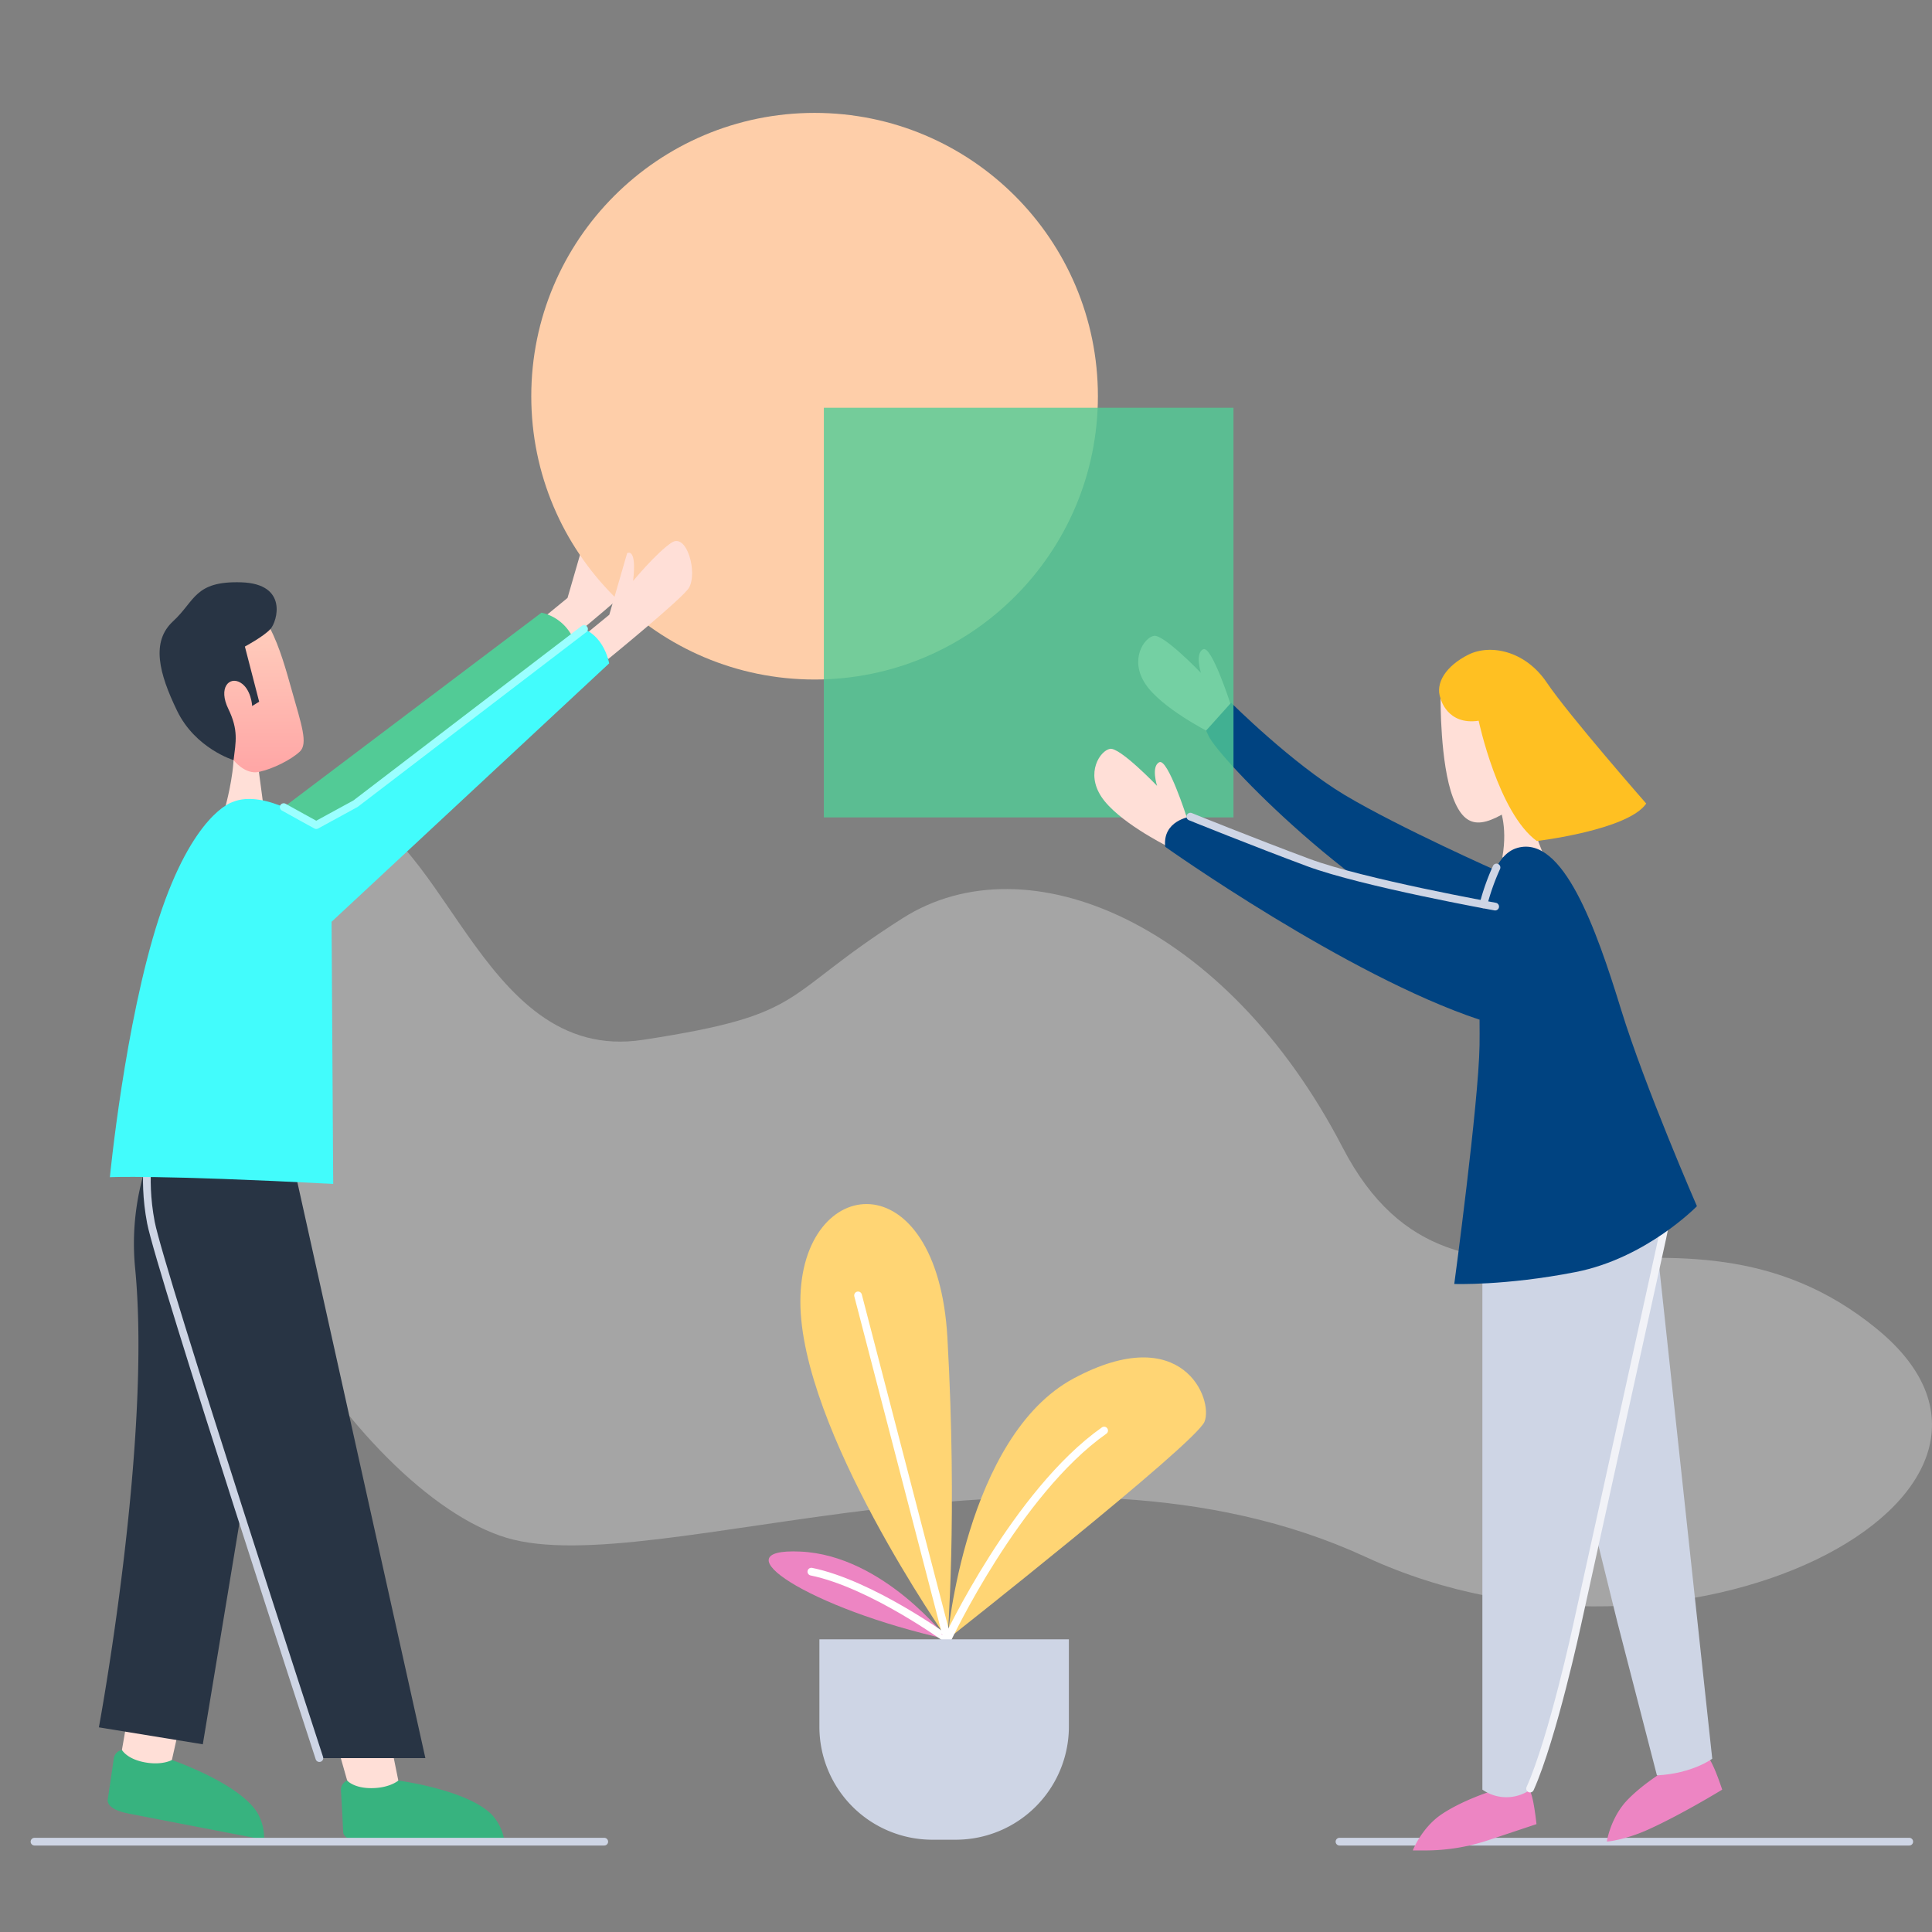 <svg xmlns="http://www.w3.org/2000/svg" xmlns:xlink="http://www.w3.org/1999/xlink" width="750" height="750" viewBox="0 0 750 750">
  <rect x="0" y="0" width="750" height="750" fill="#808080" stroke="none"/>
  <defs>
    <linearGradient id="linear-gradient" x1="0.5" x2="0.5" y2="1" gradientUnits="objectBoundingBox">
      <stop offset="0" stop-color="#ffd7c2"/>
      <stop offset="1" stop-color="#ffa5a5"/>
    </linearGradient>
    <clipPath id="clip-金刚区卡片默认icon_4">
      <rect width="750" height="750"/>
    </clipPath>
  </defs>
  <g id="金刚区卡片默认icon_4" data-name="金刚区卡片默认icon – 4" clip-path="url(#clip-金刚区卡片默认icon_4)">
    <g id="组_7681" data-name="组 7681" transform="translate(-586 -815)">
      <rect id="矩形_968" data-name="矩形 968" width="750" height="750" transform="translate(586 815)" fill="none"/>
      <g id="Page-1" transform="translate(599.393 858.823)">
        <g id="team-work" transform="translate(0 0)">
          <path id="Path" d="M63.2,1055.745l-4.156,23.9-.346,4.906,15.988,3.637,3.752-4.617L86,1049.8Z" transform="translate(-25.108 -444.145)" fill="#ffdfd7"/>
          <path id="Path-2" data-name="Path" d="M55.239,1101.5a4,4,0,0,0-3.174,3.4c-.4,2.943-2.309,15.7-2.309,15.7s-1.27,3.751,7.792,5.54,52.87,10.217,52.87,10.217a19.424,19.424,0,0,0-2.6-10.447c-7.157-11.6-33.188-20.491-33.188-20.491s-3.809,2.193-10.678.867S55.239,1101.5,55.239,1101.5Z" transform="translate(-21.3 -466.004)" fill="#37b37f"/>
          <path id="Path-3" data-name="Path" d="M64.983,695.1a99.214,99.214,0,0,0-7.157,47.1c6.7,67.127-14.026,178.7-14.026,178.7l40.345,6.58s23.2-139.91,26.781-162.593,8.023-69.724,8.023-69.724H64.983Z" transform="translate(-18.808 -294.171)" fill="#283444"/>
          <path id="Path-4" data-name="Path" d="M770.276,389.524s-18.47-9.293-24.7-18.7-.52-17.893,3.29-18.643,18.3,14.372,18.3,14.372-2.424-7.561.866-9.177S778.7,378.788,778.7,378.788Z" transform="translate(-314.358 -149.169)" fill="#ffdfd7"/>
          <path id="Path-5" data-name="Path" d="M902.09,462.769s-38.44-17.027-59.738-29.726C821.862,420.807,798.2,397.2,798.2,397.2l-9.7,10.793s.577,1.212.923,2.02c3.867,8.6,58.7,65.8,105.451,83.346Z" transform="translate(-333.678 -168.215)" fill="#004381"/>
          <path id="Path-6" data-name="Path" d="M107.319,506.58s7.561-42.712,51.716-40.634c44.212,2.02,56.622,101.065,121.44,91.137s52.351-16.45,100.776-47.214,125.653,1.963,170.789,89,128.943,6.118,207.441,70.474c78.555,64.356-75.9,145.163-198.379,88.54s-276.125,9.812-333.671-7.5S86.021,610.011,107.319,506.58Z" transform="translate(-44.233 -197.251)" fill="#fff" opacity="0.29"/>
          <path id="Path-7" data-name="Path" d="M572.684,903.323s-57.2-81.615-57.084-131.252,53.159-55.526,57.084,14.2C576.608,855.936,572.684,903.323,572.684,903.323Z" transform="translate(-218.292 -310.77)" fill="#ffd574"/>
          <path id="Path-8" data-name="Path" d="M614.5,946.946s6.868-78.727,49.061-101.3,54.313,8.138,50.735,16.853C710.659,871.162,614.5,946.946,614.5,946.946Z" transform="translate(-260.108 -354.393)" fill="#ffd574"/>
          <path id="Path-9" data-name="Path" d="M563.671,1002.1s-24.819-32.611-57.084-34.054C474.323,966.549,509.762,990.1,563.671,1002.1Z" transform="translate(-209.279 -409.55)" fill="#ed85c3"/>
          <line id="Path-10" data-name="Path" x1="34.689" y1="133.503" transform="translate(319.703 459.051)" fill="none" stroke="#fff" stroke-linecap="round" stroke-linejoin="round" stroke-width="3"/>
          <path id="Path-11" data-name="Path" d="M636.648,886.7c-34.054,24.012-60.836,81.038-60.836,81.038S546.376,946.266,523,941.476" transform="translate(-221.421 -375.183)" fill="none" stroke="#fff" stroke-linecap="round" stroke-linejoin="round" stroke-width="3" fill-rule="evenodd"/>
          <line id="Path-12" data-name="Path" x2="221.177" transform="translate(506.595 671.109)" fill="none" stroke="#ced5e5" stroke-linecap="round" stroke-linejoin="round" stroke-width="3"/>
          <path id="Path-13" data-name="Path" d="M972.578,1126.8a29.4,29.4,0,0,1,1.444,4.5c.808,3.349,1.5,9.7,1.5,9.7l-18.7,6.233a77.214,77.214,0,0,1-24.588,3.983H927.5s3.405-8.831,11.255-14.083,18.3-8.6,18.3-8.6,5.078,1.961,8.2,1.558A15.228,15.228,0,0,0,972.578,1126.8Z" transform="translate(-392.449 -476.701)" fill="#ed85c3"/>
          <path id="Path-14" data-name="Path" d="M1096.9,1105.2a23.069,23.069,0,0,1,2.367,4.1c1.5,3.06,3.521,9.177,3.521,9.177s-15.815,9.7-28.917,15.584c-7.157,3.232-13.91,4.5-15.872,4.56,0,0,1.443-9.351,8.022-16.161s16.047-12.294,16.047-12.294,5.366.865,8.311-.231S1096.325,1106.239,1096.9,1105.2Z" transform="translate(-447.627 -467.568)" fill="#ed85c3"/>
          <path id="Path-15" data-name="Path" d="M201.8,1079.533l5.195,18.3,2.424,6.522h16.219l1.212-6.522-6.7-33.13Z" transform="translate(-85.613 -450.444)" fill="#ffdfd7"/>
          <path id="Path-16" data-name="Path" d="M132.19,697.683l52,233.933H143.041S81.282,742.53,77.646,723.714C74.067,704.9,77.7,692.2,77.7,692.2Z" transform="translate(-32.452 -292.946)" fill="#283444"/>
          <path id="Path-17" data-name="Path" d="M143.041,931.616S81.282,742.53,77.646,723.714C74.067,704.9,77.7,692.2,77.7,692.2" transform="translate(-32.452 -292.946)" fill="none" stroke="#ced5e5" stroke-linecap="round" stroke-linejoin="round" stroke-width="3" fill-rule="evenodd"/>
          <path id="Path-18" data-name="Path" d="M1052.9,749.04,1074.949,953.6s-7.677,5.772-21.472,6.465l-15.353-59.45-36.824-149.2C1001.3,751.349,1036.681,735.65,1052.9,749.04Z" transform="translate(-423.653 -314.693)" fill="#ced5e5"/>
          <path id="Path-19" data-name="Path" d="M344,312.836l8.658-7.1,6.926-23.9s3.867-2.482,2.309,10.793c0,0,9.062-10.967,14.949-14.891s10.216,11.717,6.7,17.6c-2.424,4.04-31.284,27.589-31.284,27.589Z" transform="translate(-145.737 -117.443)" fill="#ffdfd7"/>
          <circle id="Oval" cx="109.983" cy="109.983" r="109.983" transform="translate(192.847 0)" fill="#fecea9"/>
          <path id="Path-20" data-name="Path" d="M372.1,324.136l8.658-7.1,6.926-23.9s3.867-2.482,2.308,10.793c0,0,9.062-10.966,14.949-14.891s10.216,11.717,6.7,17.6c-2.424,4.04-31.284,27.59-31.284,27.59Z" transform="translate(-157.618 -122.221)" fill="#ffdfd7"/>
          <path id="Path-21" data-name="Path" d="M129,452.071s3.117-11.255,3.174-19.971l9.466,4.386,2.251,16.912Z" transform="translate(-54.832 -182.972)" fill="#ffdfd7"/>
          <path id="Path-22" data-name="Path" d="M168.2,412.1l100.026-75.5a17.814,17.814,0,0,1,12.063,9.524l-98.641,87.5S168.2,432.124,168.2,412.1Z" transform="translate(-71.406 -142.593)" fill="#52cb96"/>
          <path id="Path-23" data-name="Path" d="M98.645,414.842s-15.238,4.444-28.455,45.136S51.2,560.408,51.2,560.408s17.662-.981,86.693,2.6l-.635-101.758,107.76-100.315s-1.616-9.87-9.754-13.333l-88.713,67.819-15.238,8.312C131.371,423.673,111.4,409.3,98.645,414.842Z" transform="translate(-21.937 -147.243)" fill="#42fcfc"/>
          <path id="Path-24" data-name="Path" d="M116.417,389.567s-9.812-3.81-19.22-22.857c-13.564-27.359,1.328-37.055,16.1-40,15.469-3.059,21.76,21.875,25.627,35.439,3.809,13.564,6.522,21.01,3.175,24.126-3.405,3.175-10.447,6.7-15.815,7.85C120.861,395.339,116.417,389.567,116.417,389.567Z" transform="translate(-39.132 -138.302)" fill="url(#linear-gradient)"/>
          <path id="Path-25" data-name="Path" d="M113.358,385.209s-14.834-4.5-21.933-19.162S81.267,339.207,89.867,331.3s8.254-15.7,26.493-15.122c18.3.577,13.91,15.238,11.313,18.123s-9.928,6.811-9.928,6.811l5.541,21.414-2.713,1.674s-.346-6.637-4.618-9.12-8.658,2.02-4.617,10.274C115.321,373.608,114.224,378.052,113.358,385.209Z" transform="translate(-36.073 -133.945)" fill="#283444"/>
          <path id="Path-26" data-name="Path" d="M284.691,347.6l-88.713,67.819-15.238,8.312s-10.1-5.541-12.64-6.984" transform="translate(-71.364 -147.243)" fill="none" stroke="#9bffff" stroke-linecap="round" stroke-linejoin="round" stroke-width="3" fill-rule="evenodd"/>
          <path id="Path-27" data-name="Path" d="M974.3,754.474V962.2a16.193,16.193,0,0,0,17.661.635c9.408-5.657,54.776-227.238,54.776-227.238S991.212,735.6,974.3,754.474Z" transform="translate(-412.237 -311.296)" fill="#ced5e5"/>
          <rect id="Rectangle" width="159.014" height="159.014" transform="translate(306.428 114.471)" fill="#52cb96" opacity="0.8"/>
          <path id="Path-28" data-name="Path" d="M740.776,465.524s-18.469-9.292-24.7-18.7-.52-17.893,3.289-18.643,18.3,14.372,18.3,14.372-2.424-7.561.866-9.177S749.2,454.789,749.2,454.789Z" transform="translate(-301.885 -181.303)" fill="#ffdfd7"/>
          <path id="Path-29" data-name="Path" d="M1060.309,735.6l-2.6,12.525L1024.7,898.02s-9.466,44.039-18.3,63.779" transform="translate(-425.809 -311.296)" fill="none" stroke="#f1f2f7" stroke-linecap="round" stroke-linejoin="round" stroke-width="3" fill-rule="evenodd"/>
          <path id="Path-30" data-name="Path" d="M946.2,384.523s-.232,25.108,4.79,38.383c5.022,13.333,12.121,11.775,25.685,2.424,13.564-9.408,10.736-21.587,10.1-29.206s-5.426-23.145-19.971-24.877S947.469,379.04,946.2,384.523Z" transform="translate(-400.355 -157.155)" fill="#ffdfd7"/>
          <path id="Path-31" data-name="Path" d="M985.3,459.873s3.693,7.388,1.385,20.2l15.642-1.962s-7.561-18.7-8.253-27.012Z" transform="translate(-416.888 -191.005)" fill="#ffdfd7"/>
          <path id="Path-32" data-name="Path" d="M945.763,380.535s2.54,10.447,14.776,8.6c0,0,7.562,35.728,22.569,46.694,0,0,35.439-4.214,42.481-14.545,0,0-30.245-34.516-38.614-46.983-8.369-12.409-21.992-15.064-30.476-10.793S943.454,374.475,945.763,380.535Z" transform="translate(-399.919 -153.167)" fill="#ffc022"/>
          <path id="Path-33" data-name="Path" d="M760.937,485.517s70.416,49.984,122.075,67.127l6-43.924s-51.369-9.235-72.494-17.085S770.692,473.8,770.692,473.8,759.783,475.3,760.937,485.517Z" transform="translate(-321.988 -200.603)" fill="#004381"/>
          <path id="Path-34" data-name="Path" d="M955.4,663.75s9.465-70.243,9.812-92.638c.346-22.337-2.944-71.686,14.719-76.65s30.475,31.053,40.23,62.8c9.292,30.129,29.436,76.3,29.436,76.3s-19.624,20.2-47.1,25.57S955.4,663.75,955.4,663.75Z" transform="translate(-404.247 -209.144)" fill="#004381"/>
          <path id="Path-35" data-name="Path" d="M209.014,1122.1a4,4,0,0,0-2.424,3.983c.231,2.943.866,15.813.866,15.813s-.462,3.927,8.716,3.869c9.235-.058,53.851-.4,53.851-.4a19.367,19.367,0,0,0-4.56-9.7c-9.293-9.987-36.593-13.565-36.593-13.565s-3.29,2.885-10.332,2.943C211.553,1125.1,209.014,1122.1,209.014,1122.1Z" transform="translate(-87.632 -474.713)" fill="#37b37f"/>
          <path id="Path-36" data-name="Path" d="M896.223,508.72s-51.369-9.235-72.495-17.085S777.9,473.8,777.9,473.8" transform="translate(-329.196 -200.603)" fill="none" stroke="#ced5e5" stroke-linecap="round" stroke-linejoin="round" stroke-width="3" fill-rule="evenodd"/>
          <path id="Path-37" data-name="Path" d="M975,522.314A89.276,89.276,0,0,1,980.079,508" transform="translate(-412.534 -215.063)" fill="none" stroke="#ced5e5" stroke-linecap="round" stroke-linejoin="round" stroke-width="3" fill-rule="evenodd"/>
          <line id="Path-38" data-name="Path" x2="221.177" transform="translate(0 671.109)" fill="none" stroke="#ced5e5" stroke-linecap="round" stroke-linejoin="round" stroke-width="3"/>
          <path id="Path-39" data-name="Path" d="M581.328,1104.9h-9.061a43.846,43.846,0,0,1-43.866-43.866V1027.1h96.852v33.938A43.932,43.932,0,0,1,581.328,1104.9Z" transform="translate(-223.704 -434.547)" fill="#ced5e5"/>
        </g>
      </g>
    </g>
  </g>
</svg>
